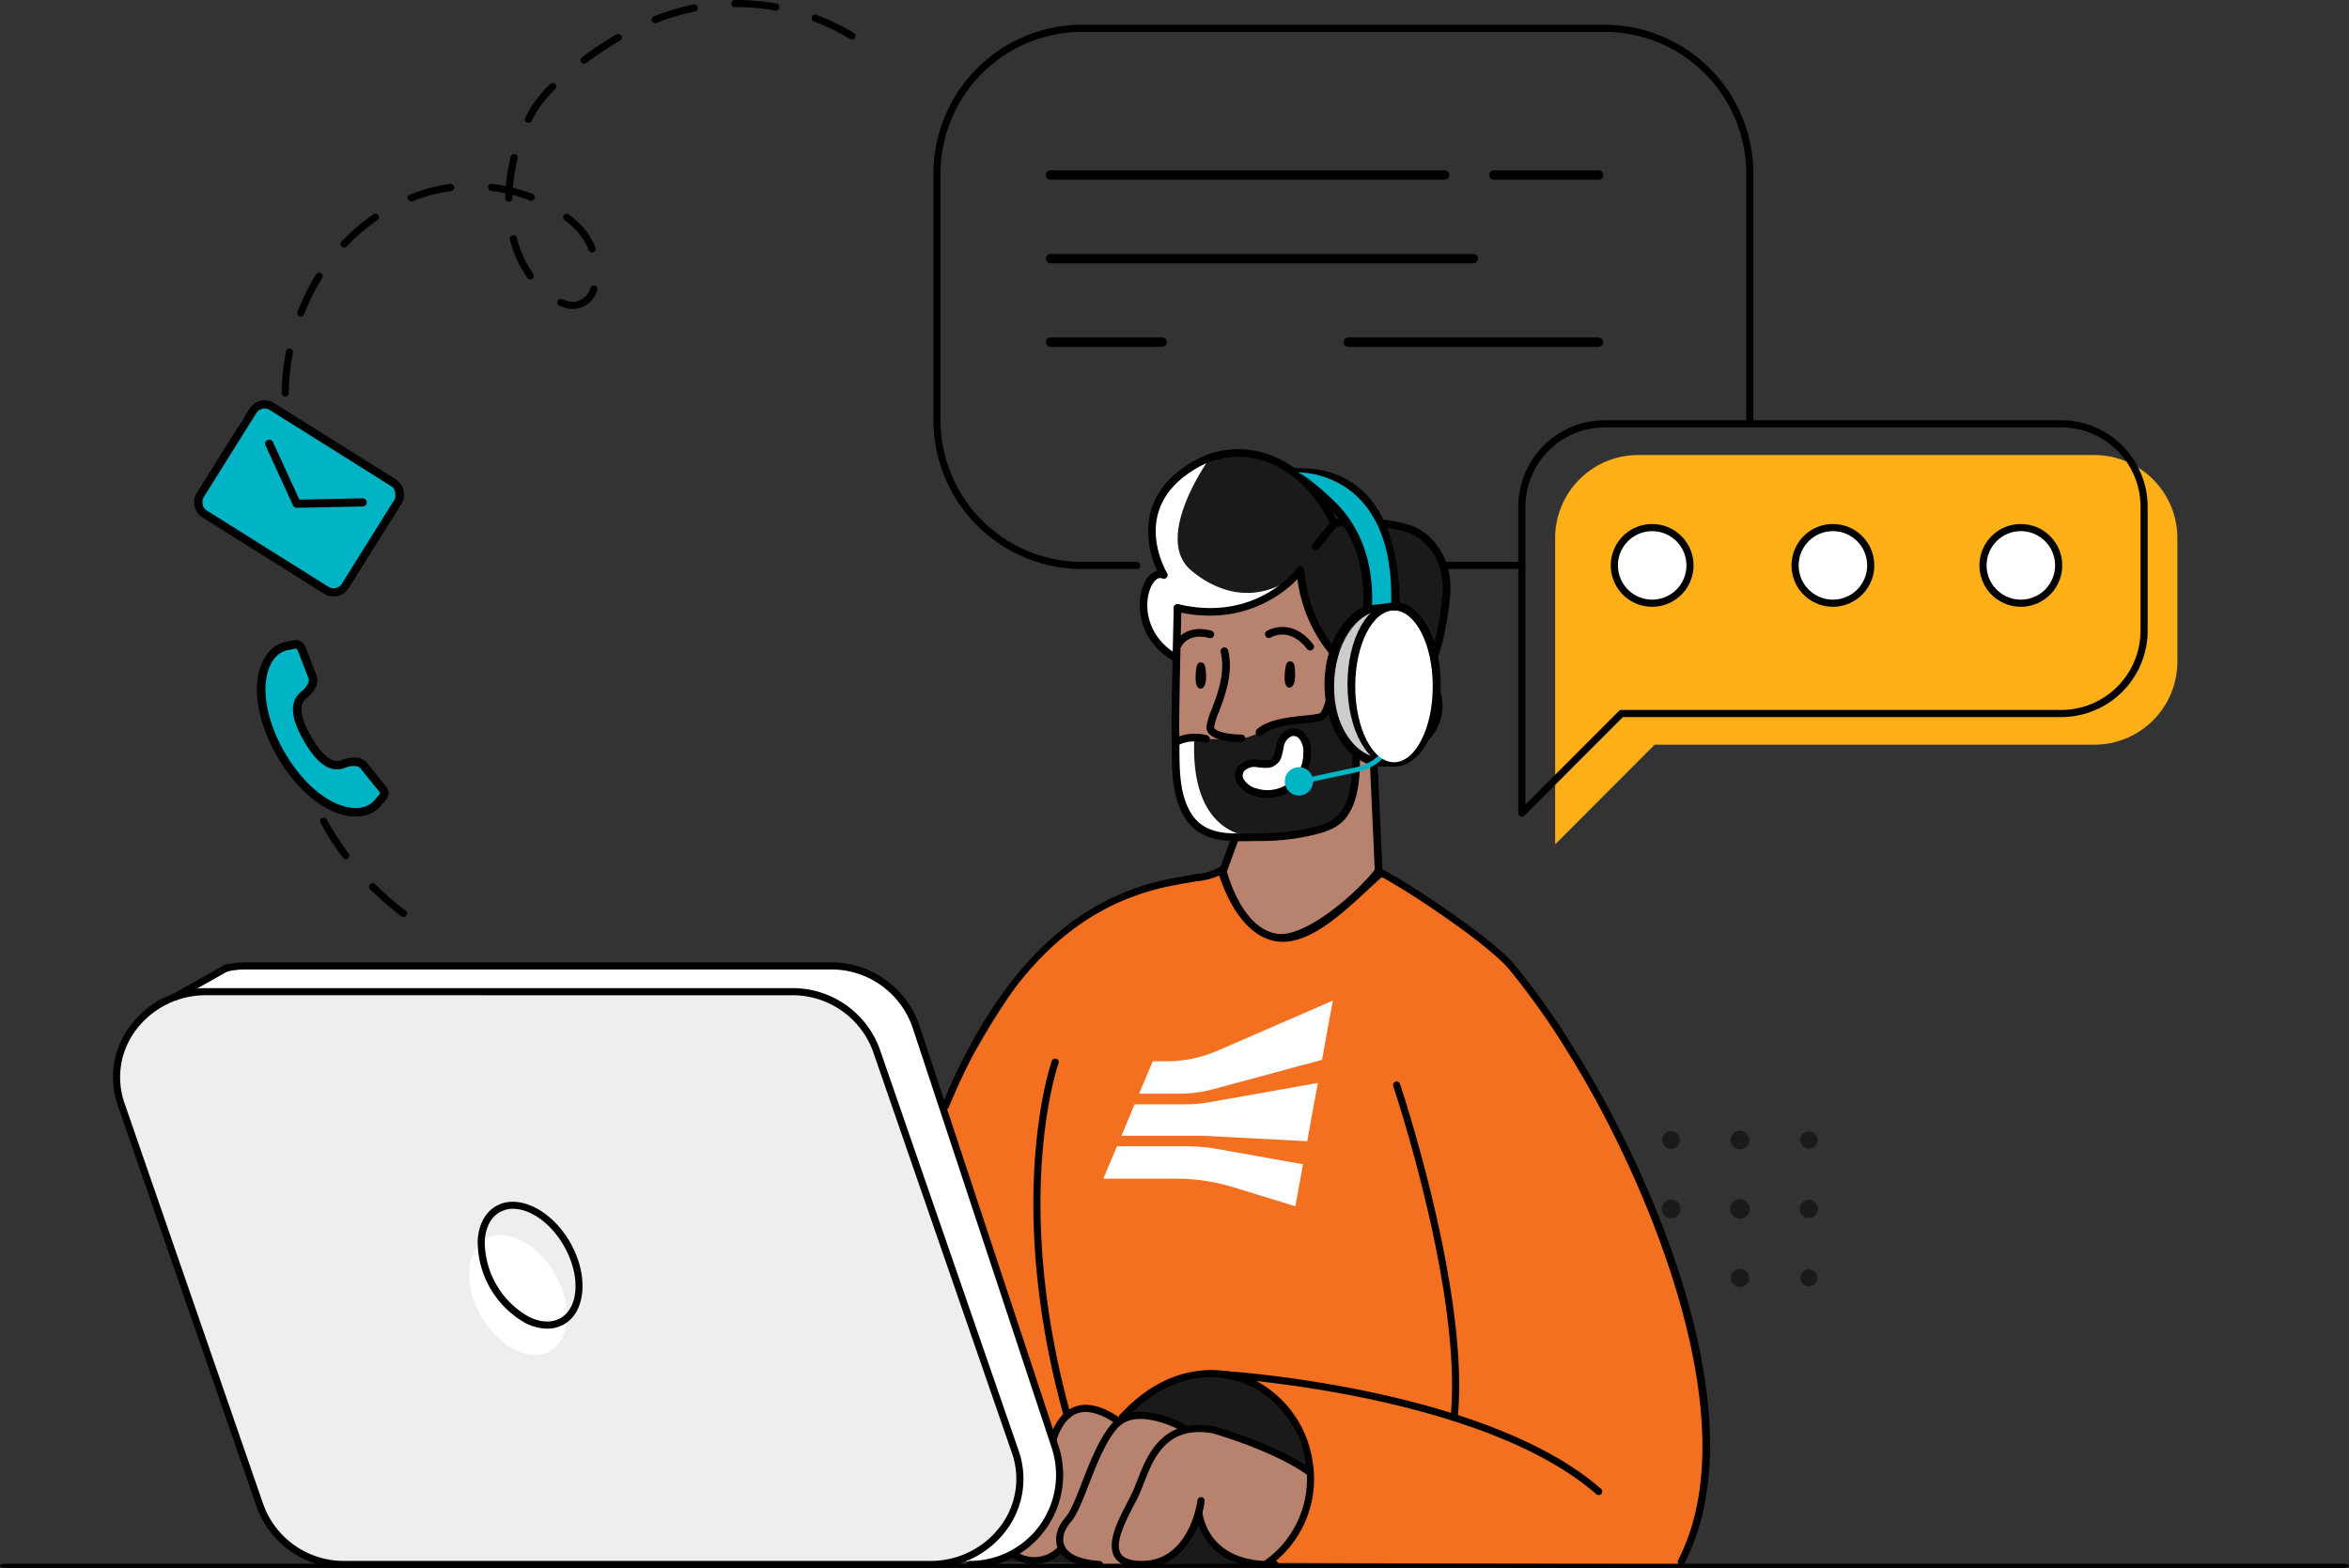 <svg xmlns="http://www.w3.org/2000/svg" width="417" height="278.41" viewBox="0 0 417 278.41"><rect x="0" y="0" width="417" height="278.41" fill="#333333" stroke="none"/><defs><style>.a{fill:#1a1a1a;}.b{fill:#b7836e;}.c{fill:#fff;}.d{fill:#ccc;}.e{fill:#00b4c5;}.f{fill:#fcaf17;}.g{fill:#eee;}.h{fill:#f37021;}</style></defs><g transform="translate(-124 -3776.659)"><g transform="translate(124 3776.659)"><g transform="translate(295.007 200.744)"><g transform="translate(0 0)"><path class="a" d="M1397.338,694.922a1.574,1.574,0,1,0-1.573-1.574A1.574,1.574,0,0,0,1397.338,694.922Z" transform="translate(-1395.684 -691.692)"/><path class="a" d="M1429.655,694.87a1.656,1.656,0,1,0-1.654-1.656A1.655,1.655,0,0,0,1429.655,694.87Z" transform="translate(-1415.777 -691.558)"/><path class="a" d="M1462.31,694.948a1.534,1.534,0,1,0-1.532-1.534A1.533,1.533,0,0,0,1462.31,694.948Z" transform="translate(-1436.209 -691.759)"/><path class="a" d="M1397.2,727.322a1.656,1.656,0,1,0-1.654-1.656A1.655,1.655,0,0,0,1397.2,727.322Z" transform="translate(-1395.549 -711.773)"/><path class="a" d="M1429.521,727.269a1.737,1.737,0,1,0-1.735-1.737A1.736,1.736,0,0,0,1429.521,727.269Z" transform="translate(-1415.643 -711.638)"/><path class="a" d="M1462.175,727.348a1.615,1.615,0,1,0-1.613-1.615A1.615,1.615,0,0,0,1462.175,727.348Z" transform="translate(-1436.074 -711.84)"/><path class="a" d="M1397.4,759.854a1.534,1.534,0,1,0-1.533-1.534A1.533,1.533,0,0,0,1397.4,759.854Z" transform="translate(-1395.75 -732.19)"/><path class="a" d="M1429.723,759.8a1.615,1.615,0,1,0-1.613-1.615A1.614,1.614,0,0,0,1429.723,759.8Z" transform="translate(-1415.845 -732.055)"/><ellipse class="a" cx="1.505" cy="1.507" rx="1.505" ry="1.507" transform="translate(24.596 24.624)"/></g></g><path d="M1088.353,267.481h-9.7a26.436,26.436,0,0,1-26.391-26.421V197.266a26.436,26.436,0,0,1,26.391-26.421h92.773a26.437,26.437,0,0,1,26.392,26.421V241.06a.632.632,0,1,1-1.264,0V197.266a25.17,25.17,0,0,0-25.128-25.155h-92.773a25.169,25.169,0,0,0-25.127,25.155V241.06a25.169,25.169,0,0,0,25.127,25.155h9.7a.633.633,0,0,1,0,1.266Z" transform="translate(-886.558 -166.452)"/><path d="M1292.614,425.028h-21.706a.633.633,0,0,1,0-1.266h21.706a.633.633,0,0,1,0,1.266Z" transform="translate(-1022.454 -323.999)"/><g transform="translate(202.328 79.749)"><g transform="translate(0 0)"><path class="b" d="M1201.228,455.33l.926,21.078,3.312,7.838-17.756,10.223-20.045-13.691,8.171-4.952.25-4.591s-8.178.362-9.445-9.046-.123-31.656-.123-31.656l23.407-9.027,16.782,18.347a9.787,9.787,0,0,1,6.1,7.154C1214.122,452.7,1206.7,459,1201.228,455.33Z" transform="translate(-1159.811 -402.343)"/><path class="a" d="M1188.078,414.722l1.24,11.7s.845,9.77-3.479,11.938-12.113,2.99-15.782,2.643-8.377.189-10.561-3.816-2.2-9.149-2.207-10.025a26.463,26.463,0,0,1,.331-2.977,17.806,17.806,0,0,1,5.066-.64c2.222.164,5.521-.151,6.285-.09a7.571,7.571,0,0,0,3.788-1.547c1.546-1.035,5.215-1.422,6.824-1.615s3.663.038,4.506-2.449a93.153,93.153,0,0,0,1.972-9.15s-3.933-3.811-4.9-7.153-1.714-7.653-1.714-7.653a24.215,24.215,0,0,1-11.063,6.526c-6.76,1.707-10.765-.113-10.765-.113l-.393,8.828s-5.046-3.982-5.336-6.844-.332-7.3,3.027-7.922c0,0-3.592-5.709-.824-11.7s8.31-9.486,11.811-9.66,8.148.424,11.653,2.723,7.561,7.864,7.721,9.109c0,0,7.766-.039,10.81.771s6.344,2.38,8.146,6.485.584,12.21-.508,15.085-1.681,4.21-1.681,4.21a9.442,9.442,0,0,0-7.595-1.607A11.793,11.793,0,0,0,1188.078,414.722Z" transform="translate(-1150.91 -372.109)"/><path class="c" d="M1207.719,505.716s-3.557,1.873-3.72,4.308a8.929,8.929,0,0,0,.713,4.2s-3.676,1.6-6.585.341-2.695-3.955-1.022-4.542,4.69.788,5.351-.772.169-4.3,2.3-4.722A2.654,2.654,0,0,1,1207.719,505.716Z" transform="translate(-1178.411 -454.016)"/><path class="c" d="M1221.307,505.723s.48,7.646-3.275,8.926h-.621s-.72-3.084,0-5S1221.307,505.723,1221.307,505.723Z" transform="translate(-1191.629 -454.803)"/><g transform="translate(0.857 1.455)"><path class="c" d="M1154.917,395.342s-3.592-5.71-.824-11.7a17.82,17.82,0,0,1,9.337-9.095c-.044.053-10.265,14.165-3.444,20.017,3.695,3.17,11.208,7.1,19.46.3a24.214,24.214,0,0,1-11.063,6.526c-6.76,1.707-10.765-.113-10.765-.113l-.393,8.828s-5.046-3.982-5.336-6.844S1151.558,395.961,1154.917,395.342Z" transform="translate(-1151.767 -374.545)"/></g><g transform="translate(6.378 51.508)"><path class="c" d="M1166.756,507.849a21.732,21.732,0,0,1,2.968-.566c.015,1.791-1.509,20.179,16,17.155a25.481,25.481,0,0,1-6.529.229c-3.669-.347-8.377.189-10.561-3.816s-2.2-9.15-2.207-10.025A26.382,26.382,0,0,1,1166.756,507.849Z" transform="translate(-1166.424 -507.283)"/><path class="c" d="M1218.011,552.405q.673-.074,1.384-.2C1218.931,552.282,1218.469,552.348,1218.011,552.405Z" transform="translate(-1198.58 -535.268)"/></g><path d="M1218.854,470.588c-.542-.086-.906.147-1.062,2.1-.174,2.182.391,2.566.88,2.547s.979-.693.956-2.251S1219.565,470.7,1218.854,470.588Z" transform="translate(-1192.046 -432.908)"/><path d="M1176.828,471.068c-.546-.071-.9.171-1.007,2.131-.116,2.185.459,2.555.947,2.522s.96-.718.9-2.275S1177.541,471.162,1176.828,471.068Z" transform="translate(-1165.894 -433.209)"/><g transform="translate(40.738 52.306)"><path d="M1259.314,532.481a.73.73,0,0,0,.679-.787l-.986-21.584a.713.713,0,0,0-.713-.712.728.728,0,0,0-.646.786l.985,21.583A.715.715,0,0,0,1259.314,532.481Z" transform="translate(-1257.648 -509.398)"/></g><g transform="translate(5.636 27.511)"><path d="M1176.706,485.74c.589,0,1.174-.011,1.749-.023.5-.008,1-.019,1.487-.021a40.733,40.733,0,0,0,8.894-.888c2.456-.554,5.239-1.18,6.9-3.638,1.678-2.48,2.028-5.7,2.145-8.23a32.008,32.008,0,0,0-.119-4.806c-.407-3.345-.969-8.329-1.078-9.3a7.525,7.525,0,1,1,11.751,8.644,7.479,7.479,0,0,1-9.352.16.68.68,0,0,0-.827,1.079,8.894,8.894,0,1,0-2.9-10.214.69.69,0,0,0-.04.317s.646,5.753,1.1,9.467a30.565,30.565,0,0,1,.111,4.59c-.109,2.352-.424,5.333-1.91,7.531-1.358,2.011-3.754,2.551-6.072,3.074a39.421,39.421,0,0,1-8.6.854c-.495,0-1,.013-1.506.021-3.958.078-8.045.155-10.36-3.374-2.181-3.328-2.2-7.695-2.208-11.919,0-.932,0-1.848-.032-2.73-.088-2.83.378-21.8.382-21.994a.681.681,0,0,0-.663-.7.7.7,0,0,0-.7.664c-.019.783-.472,19.2-.382,22.07.028.869.03,1.772.032,2.691.015,4.216.027,8.995,2.431,12.663C1169.275,485.307,1173.065,485.74,1176.706,485.74Z" transform="translate(-1164.457 -443.642)"/></g><g transform="translate(6.152 31.932)"><path d="M1166.5,458.794a.678.678,0,0,0,.614-.391c.067-.132,1.25-2.4,4.906-1.436a.661.661,0,0,0,.828-.484.678.678,0,0,0-.484-.83c-4.828-1.276-6.461,2.139-6.48,2.173a.682.682,0,0,0,.329.9A.7.7,0,0,0,1166.5,458.794Z" transform="translate(-1165.824 -455.368)"/></g><g transform="translate(22.229 31.564)"><path d="M1216.53,458.571a.68.68,0,0,0,.535-1.1c-3.934-5.03-8.2-2.387-8.244-2.36a.681.681,0,0,0,.73,1.149c.132-.082,3.291-1.986,6.444,2.051A.681.681,0,0,0,1216.53,458.571Z" transform="translate(-1208.509 -454.393)"/></g><path d="M1200.155,410.64a.745.745,0,0,0,.26-.048c.459-.181,2.814-1.676,4.145-13.481.765-6.8-3.037-11.675-7.19-12.969-5.088-1.589-11.167-1.211-12.906-1.05-4.039-7.743-9.251-10.663-12.942-11.747a15.925,15.925,0,0,0-12.7,1.59c-4.047,2.385-6.562,5.459-7.472,9.133a15.727,15.727,0,0,0,1.246,10.193,3.666,3.666,0,0,0-2.246,2.114c-1.73,3.481-1.26,10.332,5.241,13.989a.668.668,0,0,0,.924-.258.678.678,0,0,0-.257-.926c-5.734-3.227-6.188-9.185-4.692-12.2.21-.42.958-1.761,1.925-1.333a.681.681,0,0,0,.852-.98c-.03-.048-3-4.978-1.671-10.284.824-3.3,3.125-6.088,6.839-8.278a14.585,14.585,0,0,1,11.624-1.457c3.5,1.028,8.479,3.852,12.328,11.472a.673.673,0,0,0,.684.369c.069-.006,7.216-.794,12.818.949,2.927.913,7,4.734,6.241,11.52-1.235,10.972-3.324,12.379-3.345,12.391a.651.651,0,0,0-.357.869A.687.687,0,0,0,1200.155,410.64Z" transform="translate(-1149.492 -370.685)"/><g transform="translate(11.844 35.191)"><path d="M1187.153,480.844a.68.68,0,0,0,0-1.36c-1.455,0-4.027-.281-4.729-1.033a.374.374,0,0,1-.128-.3,12.621,12.621,0,0,1,.833-2.635c1.052-2.771,2.642-6.962,1.652-10.98a.667.667,0,0,0-.824-.5.685.685,0,0,0-.5.825c.889,3.6-.549,7.4-1.6,10.17a12.589,12.589,0,0,0-.917,3.03,1.741,1.741,0,0,0,.491,1.322C1182.764,480.8,1186.708,480.844,1187.153,480.844Z" transform="translate(-1180.937 -464.01)"/></g><g transform="translate(16.921 49.56)"><path d="M1197.963,514.125a4.976,4.976,0,0,1-3.349-2.61,2.652,2.652,0,0,1,.359-2.647,3.854,3.854,0,0,1,3.5-1.2c1.828.227,1.992.1,2.361-.172s.539-.4.862-2.207a3.848,3.848,0,0,1,2.187-2.994,2.641,2.641,0,0,1,2.63.441,4.768,4.768,0,0,1,1.372,3.823,7.936,7.936,0,0,1-3.069,6.347,7.789,7.789,0,0,1-4.639,1.552A7.674,7.674,0,0,1,1197.963,514.125Zm6.415-10.565a2.534,2.534,0,0,0-1.342,1.965c-.382,2.141-.686,2.54-1.392,3.061s-1.177.7-3.337.428a2.514,2.514,0,0,0-2.271.7,1.308,1.308,0,0,0-.147,1.335,3.78,3.78,0,0,0,2.466,1.774,6.352,6.352,0,0,0,5.658-1.016,6.571,6.571,0,0,0,2.515-5.264,3.6,3.6,0,0,0-.837-2.729,1.454,1.454,0,0,0-.88-.338A1.206,1.206,0,0,0,1204.378,503.56Z" transform="translate(-1194.417 -502.116)"/></g><g transform="translate(40.385 40.032)"><path d="M1263.76,487.294a.68.68,0,0,0,.3-1.289l-5.532-2.742,5.138-5.258a.681.681,0,0,0-.973-.953l-5.792,5.927a.683.683,0,0,0-.183.59.674.674,0,0,0,.367.5l6.371,3.158A.678.678,0,0,0,1263.76,487.294Z" transform="translate(-1256.71 -476.848)"/></g><g transform="translate(30.567 12.448)"><path d="M1231.324,409.2a.67.67,0,0,0,.528-.254l3.333-4.146a.679.679,0,1,0-1.057-.853L1230.8,408.1a.676.676,0,0,0,.1.955A.666.666,0,0,0,1231.324,409.2Z" transform="translate(-1230.644 -403.696)"/></g><g transform="translate(6.031 20.792)"><path d="M1180.743,455.953a.675.675,0,0,0,.462-.181c1.588-1.467,5.184-1.839,7.808-2.112a20.193,20.193,0,0,0,2.624-.368c2.259-.592,2.938-6.987,3.093-8.933l.554-2.169a.683.683,0,0,0-.166-.634,25.457,25.457,0,0,1-6.446-15.072.68.68,0,0,0-1.227-.382c-.292.4-7.3,9.677-21.106,6.46a.67.67,0,0,0-.816.506.678.678,0,0,0,.505.817c11.585,2.71,18.837-3.116,21.435-5.761a26.412,26.412,0,0,0,6.413,14.094l-.483,1.921c-.329,4.019-1.3,7.629-2.1,7.84a20.91,20.91,0,0,1-2.418.329c-2.816.292-6.671.691-8.592,2.465a.68.68,0,0,0,.461,1.18Z" transform="translate(-1165.504 -425.825)"/></g><g transform="translate(5.699 50.523)"><path d="M1165.3,506.9a.689.689,0,0,0,.367-.107c1.986-1.275,4.825-.559,4.857-.553a.68.68,0,0,0,.344-1.316c-.134-.036-3.439-.882-5.935.723a.68.68,0,0,0,.367,1.253Z" transform="translate(-1164.624 -504.669)"/></g><g transform="translate(14.187 68.239)"><path d="M1187.78,558.357c-.4-.088-.662-.25-.619-.369l2.269-6.221c.043-.12.373-.149.742-.07s.629.244.585.362l-2.268,6.222C1188.447,558.4,1188.133,558.428,1187.78,558.357Z" transform="translate(-1187.156 -551.652)"/></g></g><path class="d" d="M1258.982,460.017c0,7.472-4.006,13.529-8.947,13.529s-8.947-6.057-8.947-13.529,4.006-13.529,8.947-13.529S1258.982,452.546,1258.982,460.017Z" transform="translate(-1206.588 -417.905)"/><ellipse class="c" cx="6.88" cy="13.47" rx="6.88" ry="13.47" transform="translate(38.256 28.645)"/><g transform="translate(32.802 27.138)"><path d="M1248.664,471.871h-1.772c-5.686,0-10.313-6.554-10.313-14.609s4.627-14.61,10.313-14.61h1.312a.77.77,0,0,1,0,1.54h-1.312c-4.84,0-8.775,5.863-8.775,13.069s3.935,13.069,8.775,13.069h1.772a.77.77,0,0,1,0,1.54Z" transform="translate(-1236.578 -442.653)"/></g><g transform="translate(36.885 27.138)"><path d="M1255.692,471.871c-4.639,0-8.272-6.416-8.272-14.609s3.633-14.61,8.272-14.61,8.27,6.417,8.27,14.61S1260.329,471.871,1255.692,471.871Zm0-27.678c-3.65,0-6.733,5.985-6.733,13.069s3.083,13.069,6.733,13.069,6.731-5.984,6.731-13.069S1259.34,444.193,1255.692,444.193Z" transform="translate(-1247.42 -442.653)"/></g><path class="e" d="M1228.4,384.98c-4.9-2.865-9.189-8.388,4.945-2.621,3.313,1.352,8.078,9.669,7.558,21.227l-4.662.564s1.168-11.118-5.844-16.86" transform="translate(-1195.771 -376.384)"/><g transform="translate(22.418 2.213)"><path d="M1221.9,379.721l.636.765c2.767,1.406,7.041,5.751,7.041,5.751,4.242,4.53,6.266,10.542,6.017,17.869a.77.77,0,1,1-1.539-.052c.235-6.9-1.648-12.543-5.6-16.763l-6.554-6.219S1220.9,380.216,1221.9,379.721Z" transform="translate(-1216.768 -378.527)"/><path d="M1209.009,376.554" transform="translate(-1209.009 -376.554)"/><path d="M1222.177,380.324c.74-.044,17.4-.143,16.586,23.681a.776.776,0,0,0,.769.8.761.761,0,0,0,.77-.744c-.174-26.76-17.156-24.289-19.182-24.534" transform="translate(-1216.558 -378.403)"/></g></g><path class="a" d="M1077.7,869.37l45.493.493s-7.726-9.733-8.5-15.7C1114.694,854.162,1080.409,868.95,1077.7,869.37Z" transform="translate(-902.414 -592.103)"/><path class="c" d="M697.876,619.194,705.789,615H816.683l6.418,2.573,3.95,5.114,25.584,76.34,1.075,5.956-.639,4.954L849.7,715.6l-3.706,3.062-4.027,1.694h-6.978l-108.738.625Z" transform="translate(-665.653 -443.125)"/><path class="f" d="M1441.048,373.442h-81.067a14.748,14.748,0,0,0-14.7,14.714v54.407l17.671-17.691h78.092a14.749,14.749,0,0,0,14.7-14.714v-22A14.749,14.749,0,0,0,1441.048,373.442Z" transform="translate(-1069.21 -292.654)"/><path class="g" d="M811.73,727.811H707.812a15.841,15.841,0,0,1-15.079-10.431l-24.646-71.255c-3.406-9.849,4.248-20,15.079-20H787.084a15.841,15.841,0,0,1,15.079,10.431l24.646,71.255C830.215,717.655,822.56,727.811,811.73,727.811Z" transform="translate(-646.574 -450.052)"/><path class="h" d="M1117.362,582.156c-6.388.376-10.028-11.88-10.028-11.88s-24.557,3.461-33.281,14.934-16.254,26.453-16.254,26.453l18.956,58.79s2.04-4.574,3.569-4.816,6.343.014,8.018,1.835c0,0,5.088-2.4,11.193,1.42a22.1,22.1,0,0,1,12,2.286c5.66,3.088,10.645,5.258,10.645,5.258s.553,11.323-7.095,16.292l72.984.295s5.613-11.844,4.816-21.871-4.023-28.7-8.221-37.575-8.843-20.92-14.456-29.653-10.84-15.789-16.134-21.074l-3.254-2.392s-7.238-7.062-15.4-10.083c0,0-7.682,8.723-13.406,10.452C1122.014,580.827,1122.373,581.86,1117.362,582.156Z" transform="translate(-890.008 -415.265)"/><path class="b" d="M1143.287,834.224a75.1,75.1,0,0,0-12.96-6.383c-5.956-2.006-9.216-1.368-9.216-1.368a40.858,40.858,0,0,0-6.959-2.119,9.675,9.675,0,0,0-4.732.935,8.586,8.586,0,0,0-5.255-2.042c-3.075-.028-5.4,1.633-6.644,4.787,0,0,1.813,5.1,1.316,7.949s-2.419,10.424-7.724,12.4c0,0,3.129,3.927,7.779-.242,0,0,3.125,3.1,11.11,2.463,0,0,6.6.568,8.84-1.688a42.223,42.223,0,0,0,4.972-7.181s1.756,9.3,11.094,8.956c0,0,3.449-1.075,6.034-6.493A22.716,22.716,0,0,0,1143.287,834.224Z" transform="translate(-910.774 -572.845)"/><path class="c" d="M7.551,0c4.167,0,7.543,5.133,7.54,11.469S11.707,22.943,7.54,22.945,0,17.812,0,11.476,3.384,0,7.551,0Z" transform="translate(79.692 223.769) rotate(-30)"/><ellipse class="c" cx="6.71" cy="6.703" rx="6.71" ry="6.703" transform="translate(285.613 105.932) rotate(-80.783)"/><ellipse class="c" cx="6.71" cy="6.703" rx="6.71" ry="6.703" transform="translate(317.698 105.932) rotate(-80.783)"/><ellipse class="c" cx="6.704" cy="6.712" rx="6.704" ry="6.712" transform="translate(352.047 93.671)"/><path class="a" d="M1174.2,823.114s-12.578-7.283-17.611-7.414-4.222-.13-4.222-.13-9.2-3.759-11.11-1.979a21.572,21.572,0,0,1,18.157-7.779C1171.074,806.742,1174.22,821.509,1174.2,823.114Z" transform="translate(-942.033 -561.942)"/><path d="M748,243.9a.633.633,0,0,1-.6-.421,41.107,41.107,0,0,1-1.824-7.156.632.632,0,1,1,1.248-.2,39.678,39.678,0,0,0,1.767,6.934.633.633,0,0,1-.384.808A.641.641,0,0,1,748,243.9Zm-2.312-14.3a.635.635,0,0,1-.632-.644,42.139,42.139,0,0,1,.773-7.341.632.632,0,1,1,1.24.242,40.845,40.845,0,0,0-.749,7.121A.633.633,0,0,1,745.693,229.606Zm2.78-14.215a.634.634,0,0,1-.589-.862,40.552,40.552,0,0,1,2.136-4.616q.549-1.015,1.164-1.994a.632.632,0,1,1,1.069.674q-.593.943-1.122,1.923a39.813,39.813,0,0,0-2.069,4.472A.63.63,0,0,1,748.473,215.391Zm48.335-1.338a5.993,5.993,0,0,1-2.419-.562.633.633,0,0,1,.513-1.157,4.732,4.732,0,0,0,1.906.453,3.41,3.41,0,0,0,3.1-2.5.633.633,0,1,1,1.185.443A4.572,4.572,0,0,1,796.808,214.053Zm-7.584-5.247a.63.63,0,0,1-.513-.263,20.28,20.28,0,0,1-3.112-6.79.632.632,0,1,1,1.223-.319,19.013,19.013,0,0,0,2.915,6.369.633.633,0,0,1-.144.883A.625.625,0,0,1,789.224,208.806Zm10.953-4.784a.632.632,0,0,1-.588-.4,11.02,11.02,0,0,0-2.715-4c-.5-.472-1.03-.919-1.571-1.339a.632.632,0,1,1,.773-1q.861.667,1.66,1.413a12.313,12.313,0,0,1,3.029,4.457.632.632,0,0,1-.588.865Zm-44.009-.876a.633.633,0,0,1-.458-1.069,35.915,35.915,0,0,1,5.611-4.813.633.633,0,1,1,.717,1.042,34.543,34.543,0,0,0-5.413,4.644A.629.629,0,0,1,756.168,203.145Zm29.231-8.131a.635.635,0,0,1-.632-.644c0-.287.014-.575.027-.863q-1.247-.264-2.53-.417a.632.632,0,0,1,.149-1.256q1.245.149,2.462.4a33.518,33.518,0,0,1,.859-5.208.626.626,0,0,1,.763-.463.633.633,0,0,1,.462.766,32.408,32.408,0,0,0-.84,5.188,28.68,28.68,0,0,1,3.488,1.115.633.633,0,0,1-.462,1.178,27.066,27.066,0,0,0-3.1-1.006c-.008.2-.013.393-.016.589A.634.634,0,0,1,785.4,195.014Zm-17.328-.04a.633.633,0,0,1-.234-1.221,30.691,30.691,0,0,1,3.826-1.246,28.54,28.54,0,0,1,3.342-.638.632.632,0,1,1,.162,1.254,27.266,27.266,0,0,0-3.194.61,29.259,29.259,0,0,0-3.668,1.195A.632.632,0,0,1,768.071,194.974ZM788.875,181a.632.632,0,0,1-.561-.925,21.3,21.3,0,0,1,4.284-5.823l.167-.154a.632.632,0,0,1,.868.92l-.176.163a19.989,19.989,0,0,0-4.021,5.477A.632.632,0,0,1,788.875,181Zm9.889-10.487a.633.633,0,0,1-.38-1.138,59.708,59.708,0,0,1,6.115-4.07.632.632,0,1,1,.63,1.1,58.727,58.727,0,0,0-5.985,3.984A.632.632,0,0,1,798.764,170.513Zm47.541-4.3a.628.628,0,0,1-.323-.09A41.108,41.108,0,0,0,839.537,163a.633.633,0,0,1,.45-1.183,42.4,42.4,0,0,1,6.641,3.219.633.633,0,0,1-.323,1.176Zm-34.951-2.893a.633.633,0,0,1-.231-1.221,42.651,42.651,0,0,1,7.064-2.107.633.633,0,0,1,.253,1.24,41.4,41.4,0,0,0-6.855,2.043A.623.623,0,0,1,811.354,163.316Zm21.412-2.237a.645.645,0,0,1-.114-.011,37.314,37.314,0,0,0-6.684-.608l-.431,0a.654.654,0,0,1-.638-.626.633.633,0,0,1,.626-.64l.444,0a38.616,38.616,0,0,1,6.912.629.633.633,0,0,1-.114,1.256Z" transform="translate(-695.065 -159.195)"/><path d="M1254.844,826.75a.627.627,0,0,1-.415-.157c-20.2-17.669-65.59-20.584-66.047-20.612a.632.632,0,0,1-.592-.669.624.624,0,0,1,.669-.593c.461.027,46.284,2.971,66.8,20.923a.633.633,0,0,1-.415,1.109Z" transform="translate(-971.036 -561.303)"/><path d="M1315.423,691.969a.614.614,0,0,1-.29-.071.632.632,0,0,1-.271-.852c13.165-25.485-6.864-69.811-19.294-89.687a128.925,128.925,0,0,0-10.806-15.3c-3.706-4.35-17.334-13.562-22.969-16.516a.632.632,0,0,1,.586-1.12c5.542,2.905,19.5,12.3,23.344,16.814a129.915,129.915,0,0,1,10.916,15.444c13.49,21.573,32.744,65,19.345,90.94A.633.633,0,0,1,1315.423,691.969Z" transform="translate(-1016.955 -414.069)"/><path d="M1279.729,728.681a.645.645,0,0,1-.629-.695c2.161-21.923-10.06-58.37-10.183-58.734a.632.632,0,1,1,1.2-.406c.123.368,12.43,37.073,10.244,59.264A.633.633,0,0,1,1279.729,728.681Z" transform="translate(-1021.586 -476.398)"/><path d="M849.773,747.561a8.7,8.7,0,0,1-3.886-1.007,16.629,16.629,0,0,1-8.454-14.657c.163-2.809,1.32-4.972,3.256-6.09,3.9-2.262,9.791.614,13.127,6.392s2.871,12.321-1.033,14.578A5.925,5.925,0,0,1,849.773,747.561Zm-6.058-21.278a4.732,4.732,0,0,0-2.4.617c-1.554.9-2.486,2.7-2.625,5.07a15.364,15.364,0,0,0,7.759,13.452c2.118,1.067,4.144,1.156,5.7.259,3.3-1.908,3.555-7.673.57-12.851C850.391,728.791,846.763,726.283,843.715,726.283Z" transform="translate(-752.633 -511.667)"/><path d="M1037.011,894.85H621.657c-.455,0-.823-.163-.823-.364s.368-.364.823-.364h415.354c.454,0,.823.163.823.364S1037.465,894.85,1037.011,894.85Z" transform="translate(-620.834 -616.484)"/><path d="M849.923,719.833a.633.633,0,0,1,0-1.266A15.268,15.268,0,0,0,864.4,698.494l-24.646-74.464a15.23,15.23,0,0,0-14.478-10.468H721.359a15.518,15.518,0,0,0-3.381.371.632.632,0,0,1-.276-1.234,16.7,16.7,0,0,1,3.657-.4H825.277a16.494,16.494,0,0,1,15.679,11.337L865.6,698.1a16.534,16.534,0,0,1-15.679,21.736Z" transform="translate(-677.704 -441.44)"/><path d="M810.683,727.4H706.765a16.449,16.449,0,0,1-15.676-10.856l-24.646-71.256a15.194,15.194,0,0,1,2.03-13.925,16.715,16.715,0,0,1,13.645-6.919H786.037A16.447,16.447,0,0,1,801.714,635.3l24.645,71.254a15.2,15.2,0,0,1-2.031,13.925A16.715,16.715,0,0,1,810.683,727.4ZM682.119,625.708A15.453,15.453,0,0,0,669.5,632.1a13.94,13.94,0,0,0-1.864,12.775l24.646,71.256a15.182,15.182,0,0,0,14.481,10.006H810.683a15.445,15.445,0,0,0,12.615-6.387,13.942,13.942,0,0,0,1.866-12.779l-24.646-71.254a15.182,15.182,0,0,0-14.481-10.006Z" transform="translate(-645.528 -449.007)"/><path d="M1141.628,855.518c-2.424,0-4.046-.647-4.822-1.924-1.5-2.475.572-6.49,2.24-9.715.346-.666.666-1.286.919-1.829.273-.585.54-1.275.829-2.019,1.746-4.492,4.387-11.287,13.632-9.673.5.135,10.745,3.037,17.038,7.419a.632.632,0,0,1-.722,1.037c-6.118-4.26-16.49-7.2-16.593-7.224-8.192-1.42-10.486,4.547-12.176,8.9-.3.773-.578,1.488-.864,2.1-.258.555-.586,1.191-.939,1.873-1.443,2.79-3.418,6.61-2.282,8.479.531.872,1.788,1.315,3.742,1.315,8.452,0,9.874-10.6,9.874-10.7a.632.632,0,0,1,1.265,0C1152.767,845.041,1150.554,855.518,1141.628,855.518Z" transform="translate(-938.933 -577.124)"/><path d="M1117.786,851.664c-5.064-.325-6.823-2.114-7.412-3.557-.808-1.979.166-4.1,1.348-5.419.929-1.039,1.92-3.58,2.969-6.268,1.473-3.775,3.143-8.052,5.427-10.54,4.184-4.553,12.764.262,13.127.468a.633.633,0,0,1-.625,1.1c-.081-.048-8.068-4.526-11.571-.712-2.125,2.312-3.75,6.474-5.182,10.144-1.139,2.92-2.124,5.442-3.205,6.652-.884.99-1.708,2.657-1.118,4.1.649,1.591,2.821,2.549,6.283,2.772a.633.633,0,0,1-.042,1.264Z" transform="translate(-922.596 -573.27)"/><path d="M1188.488,880.016c-.215,0-.434-.006-.654-.018-11.34-.566-12.167-9.809-12.175-9.9a.633.633,0,0,1,.582-.677.612.612,0,0,1,.68.58c.027.336.775,8.227,10.977,8.737a10.715,10.715,0,0,0,1.792-.055.639.639,0,0,1,.7.552.632.632,0,0,1-.551.7A11.2,11.2,0,0,1,1188.488,880.016Z" transform="translate(-963.474 -601.605)"/><path d="M1165.634,839.4a.633.633,0,0,1-.347-1.161,17.752,17.752,0,0,0,7.459-17.665,18.129,18.129,0,0,0-6.8-11.607,16.084,16.084,0,0,0-12.452-3.261c-2.979.473-7.552,1.751-12.821,7.383a.633.633,0,1,1-.922-.866c5.535-5.914,10.381-7.265,13.547-7.766a17.378,17.378,0,0,1,13.42,3.508,19.388,19.388,0,0,1,7.273,12.412,19.016,19.016,0,0,1-8.013,18.918A.62.62,0,0,1,1165.634,839.4Z" transform="translate(-940.988 -561.012)"/><path d="M1107.706,827.307a.656.656,0,0,1-.162-.022.632.632,0,0,1-.45-.771c.044-.17,1.122-4.158,4.208-5.441,3.856-1.615,8.279,1.958,8.466,2.111a.632.632,0,1,1-.8.98c-.04-.032-4.03-3.234-7.183-1.924-2.5,1.042-3.46,4.56-3.47,4.6A.635.635,0,0,1,1107.706,827.307Z" transform="translate(-920.723 -571.231)"/><path d="M1093.085,889.88a7.686,7.686,0,0,1-3.816-1.088.632.632,0,0,1,.621-1.1,5.756,5.756,0,0,0,7.518-1.08.632.632,0,1,1,.982.8A7.385,7.385,0,0,1,1093.085,889.88Z" transform="translate(-909.424 -612.171)"/><path d="M1105.37,721.62a.631.631,0,0,1-.608-.465c-10.686-38.724-2.208-62.853-2.121-63.093a.632.632,0,1,1,1.188.431c-.085.236-8.418,24.023,2.15,62.325a.63.63,0,0,1-.44.777A.62.62,0,0,1,1105.37,721.62Z" transform="translate(-915.92 -469.69)"/><path d="M693.649,619.735a.632.632,0,0,1-.311-1.183l9.112-5.146a.632.632,0,1,1,.621,1.1l-9.112,5.146A.624.624,0,0,1,693.649,619.735Z" transform="translate(-662.624 -442.08)"/><path d="M1328.534,427.472a.621.621,0,0,1-.243-.049.631.631,0,0,1-.39-.584V372.432a15.356,15.356,0,0,1,15.329-15.347H1424.3a15.356,15.356,0,0,1,15.331,15.347v22A15.356,15.356,0,0,1,1424.3,409.78h-77.83l-17.487,17.506A.632.632,0,0,1,1328.534,427.472Zm14.7-69.121a14.089,14.089,0,0,0-14.064,14.081v52.879l16.593-16.612a.63.63,0,0,1,.447-.186H1424.3a14.089,14.089,0,0,0,14.066-14.08v-22A14.09,14.09,0,0,0,1424.3,358.35Z" transform="translate(-1058.375 -282.465)"/><path d="M1464.072,420.617a7.345,7.345,0,1,1,7.337-7.345A7.349,7.349,0,0,1,1464.072,420.617Zm0-13.424a6.079,6.079,0,1,0,6.072,6.079A6.082,6.082,0,0,0,1464.072,407.192Z" transform="translate(-1138.682 -312.889)"/><path d="M1378.889,420.617a7.345,7.345,0,1,1,7.336-7.345A7.349,7.349,0,0,1,1378.889,420.617Zm0-13.424a6.079,6.079,0,1,0,6.072,6.079A6.083,6.083,0,0,0,1378.889,407.192Z" transform="translate(-1085.584 -312.889)"/><path d="M1552.646,420.617a7.345,7.345,0,1,1,7.337-7.345A7.349,7.349,0,0,1,1552.646,420.617Zm0-13.424a6.079,6.079,0,1,0,6.072,6.079A6.082,6.082,0,0,0,1552.646,407.192Z" transform="translate(-1193.894 -312.889)"/><path d="M770.525,544.122a.629.629,0,0,1-.379-.127,51.494,51.494,0,0,1-5.56-4.825.632.632,0,0,1,.893-.894,50.408,50.408,0,0,0,5.424,4.707.633.633,0,0,1-.379,1.138Zm-10.246-10.268a.631.631,0,0,1-.507-.254,53.57,53.57,0,0,1-3.984-6.189.632.632,0,0,1,1.106-.612,52.287,52.287,0,0,0,3.891,6.043.632.632,0,0,1-.128.885A.624.624,0,0,1,760.279,533.855Zm-7.018-12.707a.631.631,0,0,1-.589-.4c-.525-1.347-1.011-2.747-1.446-4.162a.631.631,0,1,1,1.207-.371c.426,1.385.9,2.755,1.416,4.073a.634.634,0,0,1-.359.82A.656.656,0,0,1,753.261,521.148Z" transform="translate(-698.891 -381.309)"/><path d="M1056.825,612.456a.641.641,0,0,1-.246-.049.635.635,0,0,1-.338-.83q.347-.823.7-1.641c9.694-22.422,22.626-34.992,39.533-38.434,1.317-.268,5.29-.963,5.29-.963l.219,1.247s-3.948.688-5.257.956c-16.7,3.4-28.974,15.378-38.625,37.694-.233.542-.466,1.086-.694,1.632A.633.633,0,0,1,1056.825,612.456Z" transform="translate(-889.007 -415.43)"/><g transform="translate(211.894 153.814)"><path d="M1175.123,568.561a1.623,1.623,0,0,1,.41-.076,10.387,10.387,0,0,0,3.97-1.257.577.577,0,0,1,.844.148.7.7,0,0,1-.026.924,12.17,12.17,0,0,1-4.878,1.449c-.318.023-.574-.4-.552-.761C1174.907,568.757,1174.952,568.641,1175.123,568.561Z" transform="translate(-1174.891 -567.103)"/></g><g transform="translate(228.079 123.129)"><path class="e" d="M1218.352,524.419a2.511,2.511,0,1,1,3.511.525l-.036.026a2.486,2.486,0,0,1-3.475-.551Z" transform="translate(-1217.859 -507.332)"/><path class="e" d="M1227.174,501.656l-.184-.861,9.211-1.975a8.572,8.572,0,0,0,6.781-8.8l-.191-4.257.879-.04.192,4.257a9.45,9.45,0,0,1-7.476,9.7Z" transform="translate(-1223.551 -485.727)"/></g><ellipse class="c" cx="6.88" cy="13.47" rx="6.88" ry="13.47" transform="translate(240.584 108.394)"/><g transform="translate(216.181 153.863)"><path d="M1215.611,568.121a1.047,1.047,0,0,0-.156-.3c-.3-.416-.9-.562-1.187-.194-4,5.05-12.853,12.318-17.546,11.517-6.516-1.11-8.925-11.464-8.966-11.521a.8.8,0,0,0-1.185-.21.986.986,0,0,0-.1,1.3c.185.261,3.086,10.814,10.348,11.8,6.424.874,13.434-6.892,18.554-11.388A.952.952,0,0,0,1215.611,568.121Z" transform="translate(-1186.272 -567.232)"/></g><g transform="translate(264.375 30.243)"><path d="M1333.619,241.062h-18.565a.832.832,0,0,1,0-1.665h18.565a.832.832,0,0,1,0,1.665Z" transform="translate(-1314.223 -239.397)"/></g><g transform="translate(185.656 30.243)"><path d="M1176.035,241.062h-69.973a.832.832,0,1,1,0-1.665h69.973a.832.832,0,0,1,0,1.665Z" transform="translate(-1105.23 -239.397)"/></g><g transform="translate(185.656 45.08)"><path d="M1181.126,280.409h-75.063a.832.832,0,1,1,0-1.665h75.063a.832.832,0,0,1,0,1.665Z" transform="translate(-1105.23 -278.744)"/></g><g transform="translate(238.502 59.919)"><path d="M1290.8,319.763h-44.437a.832.832,0,0,1,0-1.665H1290.8a.832.832,0,0,1,0,1.665Z" transform="translate(-1245.532 -318.098)"/></g><g transform="translate(185.656 59.919)"><path d="M1125.879,319.763h-19.816a.832.832,0,1,1,0-1.665h19.816a.832.832,0,1,1,0,1.665Z" transform="translate(-1105.23 -318.098)"/></g><g transform="translate(34.458 71.078)"><path class="e" d="M721.741,351.108l17.582,10.817a5.554,5.554,0,0,1,1.845,7.423l-6.29,11.122a5.08,5.08,0,0,1-7.121,1.907l-17.582-10.817a5.554,5.554,0,0,1-1.845-7.422l6.289-11.122A5.08,5.08,0,0,1,721.741,351.108Z" transform="translate(-706.18 -349.349)"/><path d="M728.567,382.509a3.144,3.144,0,0,1-1.675-.484L705.3,368.48a3.173,3.173,0,0,1-1-4.371l9.342-14.93a3.167,3.167,0,0,1,4.367-1L739.6,361.719a3.176,3.176,0,0,1,1,4.37l-9.342,14.931a3.146,3.146,0,0,1-1.975,1.406A3.181,3.181,0,0,1,728.567,382.509Zm-12.243-33.367a1.721,1.721,0,0,0-1.461.807l-9.342,14.929a1.725,1.725,0,0,0,.544,2.373l21.6,13.548a1.721,1.721,0,0,0,2.37-.545l9.342-14.93a1.725,1.725,0,0,0-.544-2.373l-21.6-13.546A1.7,1.7,0,0,0,716.325,349.141Z" transform="translate(-703.811 -347.691)"/></g><path d="M742.884,378.265a.724.724,0,0,1-.658-.422l-4.871-10.608a.725.725,0,1,1,1.317-.608l4.87,10.608a.725.725,0,0,1-.657,1.027Z" transform="translate(-690.221 -288.146)"/><path d="M751.13,395.5a.725.725,0,0,1-.014-1.449l11.659-.241a.749.749,0,0,1,.74.71.726.726,0,0,1-.709.739l-11.659.241Z" transform="translate(-698.409 -305.338)"/><path class="e" d="M755.812,488.375l-3.466-4.3a1.95,1.95,0,0,0-1.358-.637l-.583.011a4.225,4.225,0,0,0-1.526.341c-1.369.562-3.576.581-6.465-4.428-2.872-4.98-1.781-6.892-.617-7.8a5.266,5.266,0,0,0,1.249-1.452l.13-.216a1.942,1.942,0,0,0,.129-1.5l-1.988-5.157a1.049,1.049,0,0,0-1.122-.628l-1.282.235a4.8,4.8,0,0,0-2.788,1.57c-3.025,3.541-2.521,10.64,1.544,17.688,4.075,7.067,9.978,11.059,14.561,10.179a4.737,4.737,0,0,0,2.7-1.6l.865-1.018A1.048,1.048,0,0,0,755.812,488.375Z" transform="translate(-688.285 -348.189)"/><path d="M750.929,491.911c-4.7,0-10.123-4.1-13.918-10.676-4.174-7.238-4.763-14.695-1.464-18.555a5.57,5.57,0,0,1,3.231-1.823l1.275-.234A1.8,1.8,0,0,1,742,461.7l2.011,5.221a2.711,2.711,0,0,1-.179,2.078l-.151.255a5.983,5.983,0,0,1-1.422,1.651c-.542.425-2.168,1.7.8,6.838,2.973,5.157,4.9,4.367,5.526,4.108a4.944,4.944,0,0,1,1.787-.4l.618-.012h.023a2.721,2.721,0,0,1,1.883.883l.029.034,3.48,4.321a1.8,1.8,0,0,1-.027,2.208l-.88,1.037a5.505,5.505,0,0,1-3.127,1.854A7.645,7.645,0,0,1,750.929,491.911Zm-10.583-29.8a.3.3,0,0,0-.045,0l-1.258.231a4.061,4.061,0,0,0-2.356,1.325c-2.834,3.317-2.166,10.234,1.629,16.815,3.808,6.605,9.473,10.637,13.767,9.815a4,4,0,0,0,2.266-1.347l.868-1.022a.288.288,0,0,0-.006-.333l-3.441-4.27a1.206,1.206,0,0,0-.8-.376l-.557.01a3.445,3.445,0,0,0-1.243.279c-2.548,1.048-4.97-.506-7.414-4.744-2.436-4.224-2.576-7.093-.429-8.774a4.488,4.488,0,0,0,1.062-1.238l.122-.2a1.2,1.2,0,0,0,.076-.879l-1.98-5.135A.286.286,0,0,0,740.346,462.107Z" transform="translate(-687.812 -346.946)"/><g transform="translate(195.869 177.655)"><path class="c" d="M1162.3,646.066l19.378-5.227,1.912-10.512-20.479,8.9a22.519,22.519,0,0,1-8.976,1.866h-2.506l-2.42,5.752h7.225A22.524,22.524,0,0,0,1162.3,646.066Z" transform="translate(-1142.857 -630.327)"/><path class="c" d="M1140.874,678.452h14.134l18.844.984,1.882-10.347-19.362,3.438a22.507,22.507,0,0,1-3.938.347h-9.215Z" transform="translate(-1137.661 -654.473)"/><path class="c" d="M1147.055,698.92h-12.292l-2.419,5.752h12.981a34.428,34.428,0,0,1,10.092,1.512l11.018,3.379,1.355-7.449-15.123-2.7A31.951,31.951,0,0,0,1147.055,698.92Z" transform="translate(-1132.344 -673.055)"/></g></g></g></svg>